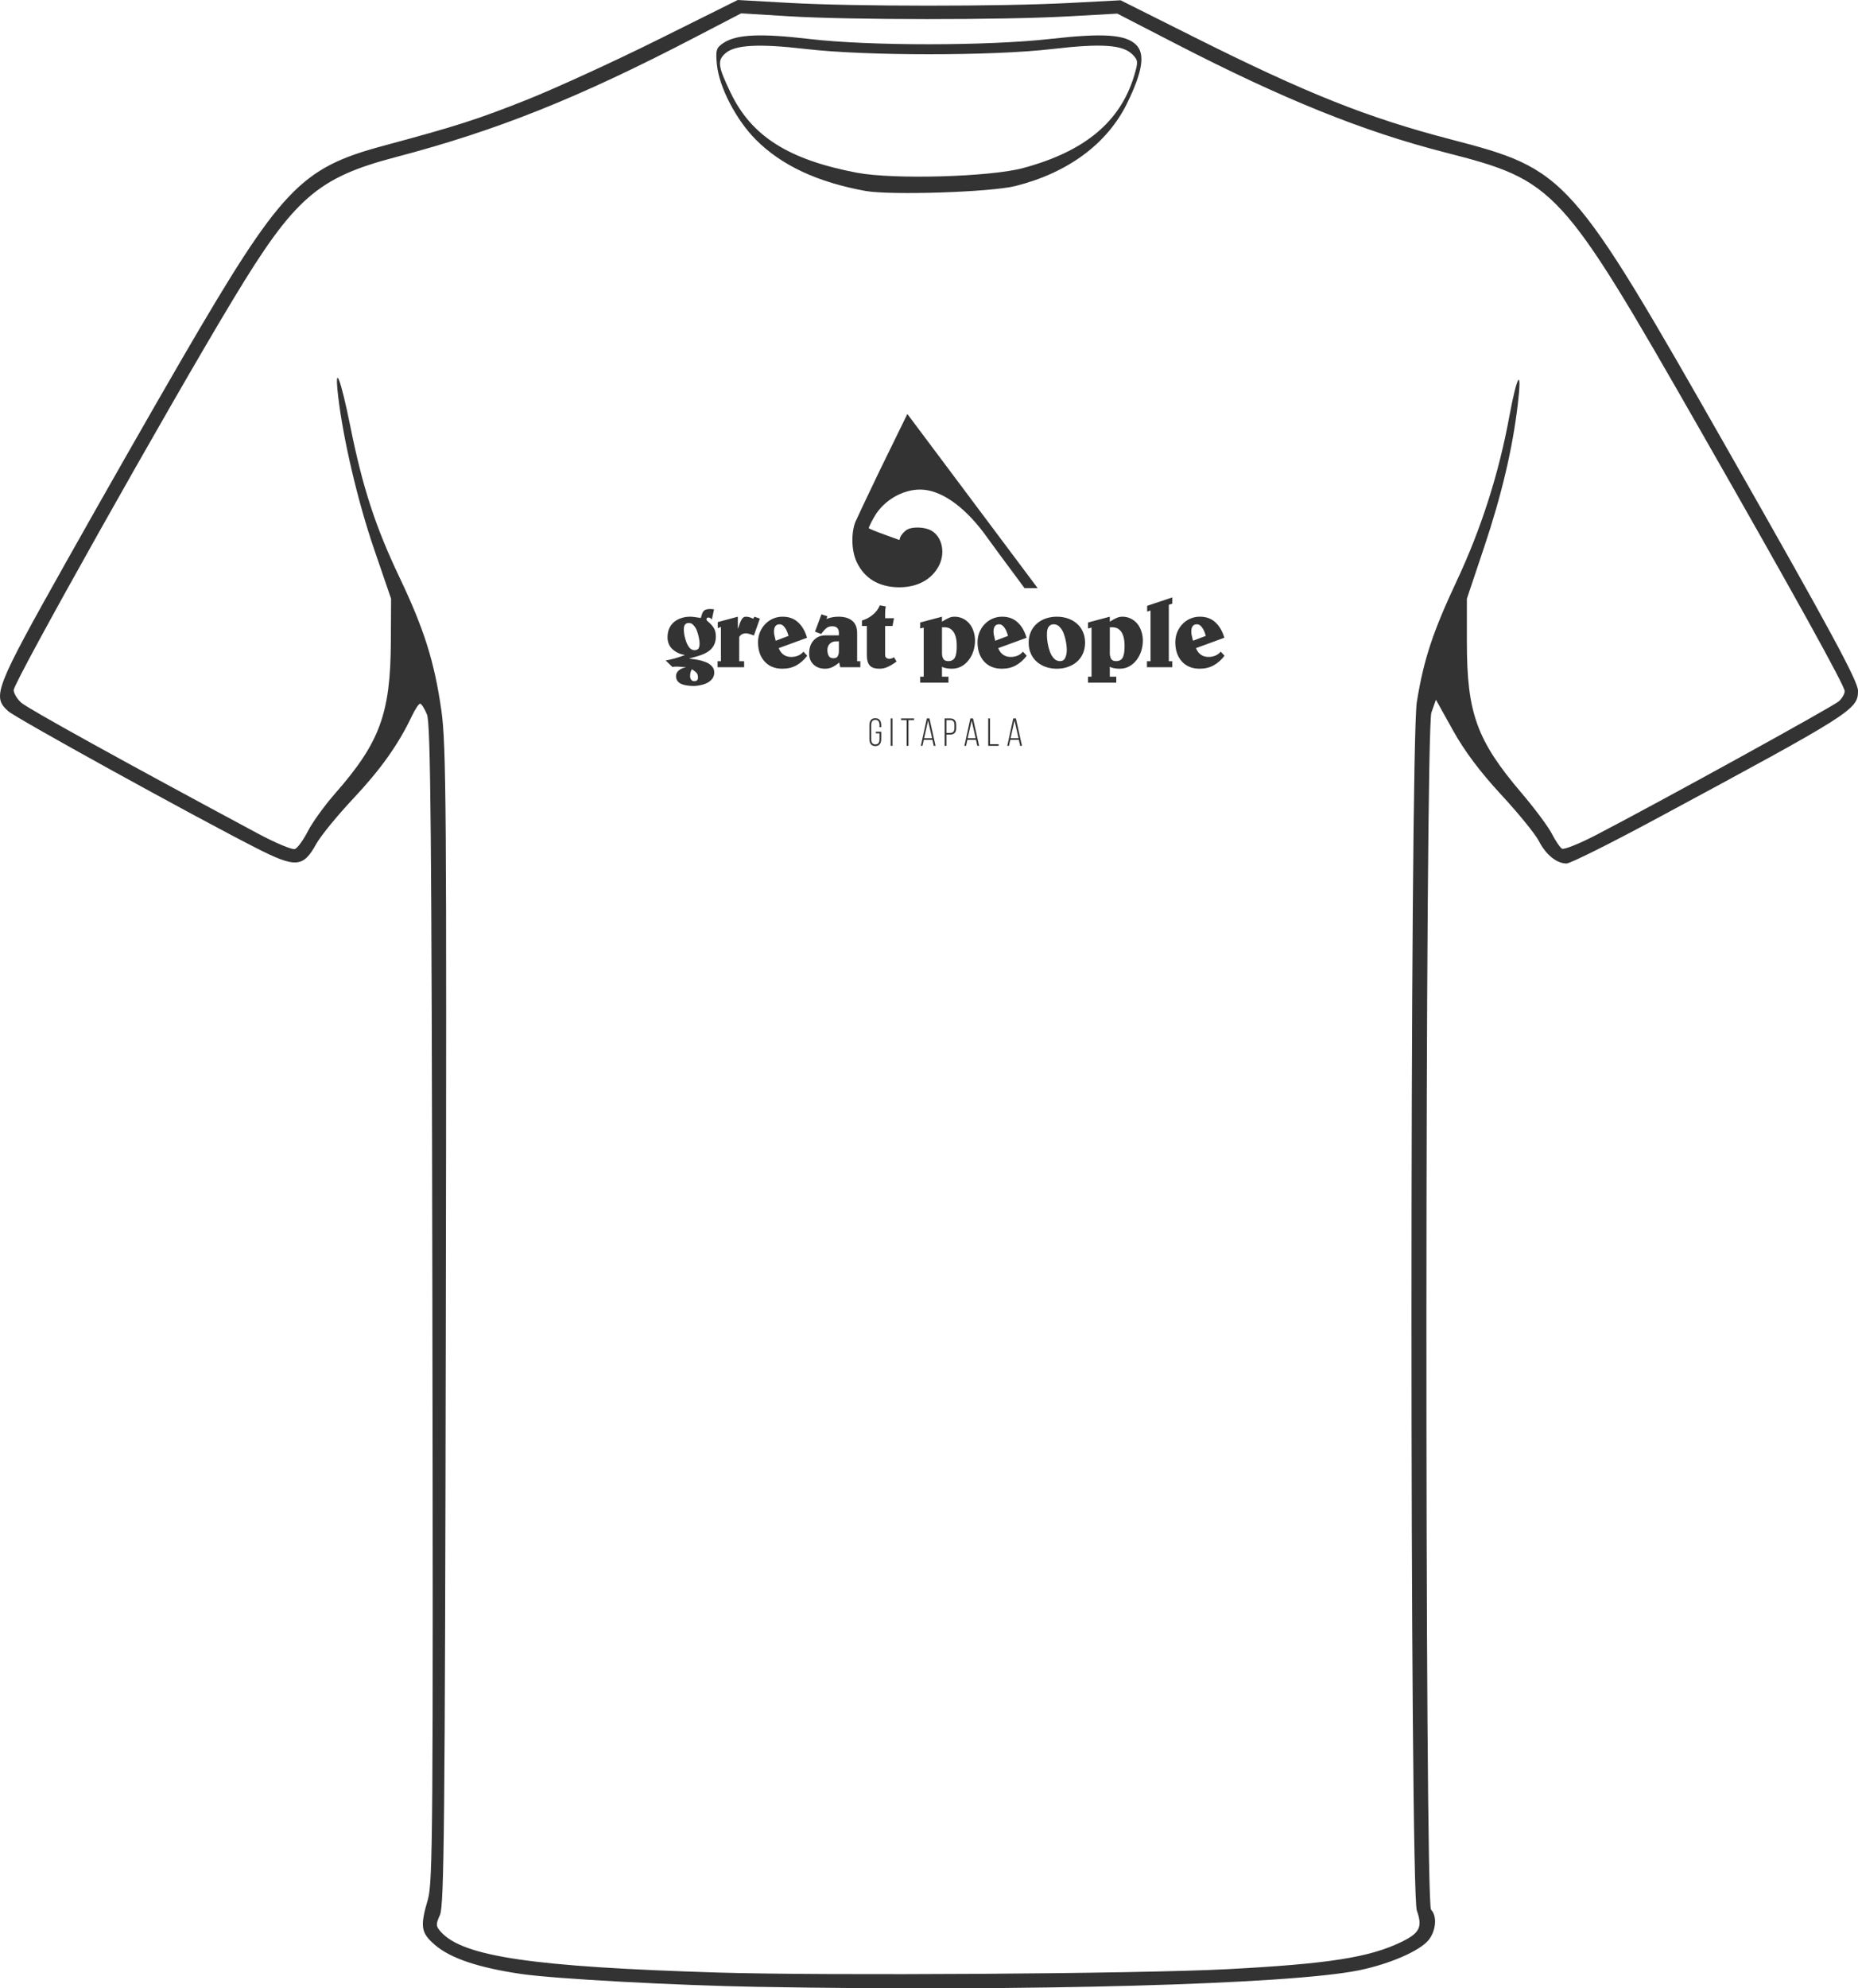 <svg xmlns="http://www.w3.org/2000/svg" width="467.382" height="500"><g font-family="sans-serif" letter-spacing="0" word-spacing="0" fill="#333"><path style="-inkscape-font-specification:'Bebas Neue'" d="M256.287 186.03l.344 1.527h.454l-1.536-6.903h-.66l-1.506 6.903h.413l.345-1.527h2.147zm-1.084-4.855l1.015 4.46h-2.01l.995-4.46zm-3.996 6.382v-.414h-2.167v-6.48h-.453v6.894h2.62zm-5.706-1.527l.346 1.527h.453l-1.537-6.903h-.66l-1.507 6.903h.414l.344-1.527h2.147zm-1.082-4.855l1.014 4.46h-2.01l.996-4.46zm-6.79-.512v6.894h.454v-2.836h.857c1.092 0 1.594-.54 1.594-1.634v-.75c0-1.003-.414-1.673-1.477-1.673h-1.428zm.454 3.644v-3.23h.975c.768 0 1.024.483 1.024 1.23v.808c0 .837-.344 1.192-1.14 1.192h-.858zm-3.54 1.723l.345 1.527h.453l-1.536-6.903h-.66l-1.506 6.903h.413l.346-1.527h2.147zm-1.083-4.855l1.014 4.46h-2.01l.995-4.46zm-4.934 6.382v-6.48h1.4v-.414h-3.26v.414h1.407v6.48h.453zm-4.48-6.894v6.894h.454v-6.894h-.453zm-3.857-.06c-1.055 0-1.488.75-1.488 1.744v3.526c0 .994.433 1.743 1.487 1.743 1.052 0 1.486-.75 1.486-1.743v-1.87h-1.35v.412h.916v1.487c0 .74-.285 1.29-1.043 1.29-.76 0-1.045-.55-1.045-1.29v-3.584c0-.74.285-1.3 1.044-1.3.757 0 1.042.56 1.042 1.3v.54h.434v-.51c0-.995-.434-1.744-1.487-1.744zm79.904-19.476q-.05-.2-.126-.552-.3-1.054-.3-1.757 0-.83.325-1.33.352-.503 1.055-.503.477 0 .828.276.377.277.628.704.276.402.427.803.176.402.377 1.08l.025.05-3.238 1.23zm6.98 2.737q-.553.678-1.356 1.005-.78.325-1.708.325-2.26 0-3.163-2.21l7.13-2.61q-.703-2.46-2.234-3.867-1.507-1.432-3.917-1.432-1.28 0-2.436.503-1.13.5-1.983 1.405-.83.878-1.306 2.058-.45 1.18-.45 2.46 0 3.014 1.657 4.847 1.657 1.808 4.47 1.808 2.007 0 3.54-.854 1.556-.88 2.71-2.41l-.954-1.03zm-12.18 3.917v-1.505h-.877V152.09l.878-.303v-1.556l-6.327 2.11v1.456l.854-.276v12.755h-.904v1.506h6.377zM279.17 157.74h.728q.427 0 .88.15.476.126.953.603.503.453.83 1.432.326.98.326 2.56 0 2.085-.503 2.94-.502.827-1.657.827-.853 0-1.205-.553-.35-.552-.35-1.48v-6.48zm-5.474.3l.88-.225v12.353h-.88v1.507h7.106v-1.507h-1.632v-2.51q.452.276 1.104.376.653.126 1.33.126 1.357 0 2.437-.578 1.105-.602 1.86-1.607.777-1.004 1.18-2.285.4-1.28.4-2.61 0-1.306-.4-2.41-.378-1.13-1.08-1.934-.704-.804-1.658-1.23-.93-.428-2.01-.428-.777 0-1.43.302-.653.276-1.707.93l-.025.024v-1.256l-5.474 1.457v1.506zm-7.856 10.12q1.506 0 2.787-.452 1.305-.452 2.284-1.306.98-.88 1.508-2.084.527-1.23.527-2.712 0-1.48-.527-2.686-.527-1.23-1.507-2.084-.953-.854-2.258-1.306-1.306-.452-2.812-.452-1.482 0-2.787.452-1.306.452-2.26 1.306-.954.854-1.506 2.084-.528 1.205-.528 2.686 0 1.482.527 2.712.527 1.205 1.506 2.084.98.854 2.26 1.306 1.305.452 2.787.452zm-.78-11.173q.905 0 1.533.703.653.678 1.03 1.732.376 1.055.552 2.134.175 1.08.175 1.858 0 1.205-.4 2.034-.378.803-1.307.803-.88 0-1.53-.678-.654-.703-1.03-1.758-.378-1.055-.553-2.134-.176-1.08-.176-1.858 0-.527.025-.954.05-.452.2-.88.176-.426.527-.702.352-.3.954-.3zm-14.715 4.142q-.05-.2-.125-.552-.3-1.054-.3-1.757 0-.83.325-1.33.35-.503 1.054-.503.476 0 .828.276.377.277.628.704.276.402.427.803.175.402.376 1.08l.024.05-3.24 1.23zm6.98 2.737q-.552.678-1.355 1.005-.78.325-1.708.325-2.26 0-3.163-2.21l7.13-2.61q-.704-2.46-2.235-3.867-1.507-1.432-3.917-1.432-1.28 0-2.436.503-1.13.5-1.983 1.405-.83.878-1.307 2.058-.452 1.18-.452 2.46 0 3.014 1.658 4.847 1.657 1.808 4.47 1.808 2.008 0 3.54-.854 1.556-.88 2.71-2.41l-.953-1.03zm-20.37-6.126h.728q.427 0 .88.15.476.126.953.603.502.453.828 1.432.327.98.327 2.56 0 2.085-.502 2.94-.502.827-1.657.827-.852 0-1.204-.553-.35-.552-.35-1.48v-6.48zm-5.474.3l.88-.225v12.353h-.88v1.507h7.107v-1.507h-1.632v-2.51q.452.276 1.104.376.652.126 1.33.126 1.356 0 2.436-.578 1.104-.602 1.858-1.607.778-1.004 1.18-2.285.4-1.28.4-2.61 0-1.306-.4-2.41-.377-1.13-1.08-1.934-.703-.804-1.657-1.23-.93-.428-2.01-.428-.777 0-1.43.302-.653.276-1.707.93l-.025.024v-1.256l-5.474 1.457v1.506zm-13.425 6.805q0 1.683.73 2.51.752.805 2.434.805 1.104 0 2.133-.477 1.055-.502 2.185-1.33l-.653-1.08q-.628.402-1.205.402-.352 0-.703-.226-.327-.25-.327-.778v-7.257h1.858l.377-1.957h-2.235v-1.004q0-1.232.176-1.96l-1.507-.276q-.553 1.38-1.783 2.385-1.205 1.004-2.712 1.43v1.38h1.23v7.433zm-7.035-1.155q0 .854-.302 1.356-.276.477-1.08.477-.828 0-1.18-.6-.326-.604-.326-1.483 0-.954.603-1.556.602-.602 1.557-.602h.728v2.41zm.35 4.093h5.048v-1.505h-.804v-7.03q0-2.135-1.23-3.14-1.23-1.03-3.44-1.03-1.707 0-3.038.58l.226-.68-1.506-.5-1.607 4.368 1.556.577q.075-.1.175-.25.63-.83 1.18-1.256.554-.427 1.433-.427 1.657 0 1.657 1.657v.628h-3.44q-1.733 0-2.887 1.23-1.155 1.23-1.155 3.34 0 1.732 1.13 2.786 1.13 1.03 2.862 1.03 1.004 0 1.833-.402.853-.402 1.732-1.155l.276 1.18zm-16.246-6.653q-.05-.2-.126-.552-.3-1.054-.3-1.757 0-.83.325-1.33.352-.503 1.055-.503.477 0 .828.276.377.277.628.704.276.402.427.803.177.402.377 1.08l.026.05-3.24 1.23zm6.98 2.737q-.553.678-1.356 1.005-.78.325-1.707.325-2.26 0-3.163-2.21l7.13-2.61q-.702-2.46-2.234-3.867-1.507-1.432-3.917-1.432-1.28 0-2.435.503-1.13.5-1.983 1.405-.828.878-1.305 2.058-.452 1.18-.452 2.46 0 3.014 1.657 4.847 1.657 1.808 4.47 1.808 2.008 0 3.54-.854 1.556-.88 2.71-2.41l-.953-1.03zm-21.552-5.9l.804-.327v8.638h-.854v1.506h6.68v-1.505h-1.232v-6.102q.327-.527.78-.728.45-.2.877-.2.73.05 2.034.552l1.508-4.244-1.38-.477-.303.503q-.577-.278-.954-.378-.375-.126-.903-.126-.652 0-1.054.703-.402.702-.753 1.832-.126.327-.15.427h-.05v-2.964l-5.048 1.356v1.532zm-7.234-1.306q.653 0 1.155.578.527.552.854 1.43.326.855.477 1.708.176.854.176 1.43 0 .905-.302 1.307-.3.378-1.004.378-.653 0-1.18-.553-.502-.577-.83-1.43-.325-.88-.5-1.733-.15-.854-.15-1.432 0-.903.3-1.28.3-.402 1.004-.402zm.728 11.625l.076.05q.778.503 1.104.88.352.4.352 1.154 0 .93-.954.93-.502 0-.778-.403-.252-.376-.252-.903 0-1.004.452-1.707zm5.574-15.065l-.3-.025q-.428-.05-.63-.05-.978 0-1.43.3-.452.278-.678 1.006l-.3.953q-.252-.05-.58-.1-.55-.1-1.053-.15-.478-.077-1.13-.077-1.08 0-2.085.327-.98.3-1.783.93-.803.627-1.28 1.63-.452.98-.452 2.286 0 1.857 1.255 3.012 1.28 1.155 3.064 1.43v.05q-2.763 1.03-4.797 1.332l1.682 1.632q.527-.076 1.105-.076.577 0 1.908.126.2 0 .352.025v.05q-.904.102-1.683.704-.753.603-.753 1.457 0 .73.352 1.23.376.503 1.004.78.653.275 1.43.376.78.125 1.683.125.653 0 1.507-.174.88-.15 1.707-.528.83-.376 1.38-1.054.554-.678.554-1.632 0-.98-.652-1.632-.628-.678-1.607-1.03-.953-.376-1.882-.527-.93-.176-2.134-.3v-.05q.1-.027.326-.077 1.506-.402 2.486-.728.98-.326 1.883-.904.903-.577 1.43-1.506.552-.954.552-2.31t-.527-2.16q-.527-.828-1.356-1.506-.478-.402-.478-.552 0-.553.452-.553.276 0 .427.1.177.076.403.327l.075.075.552-2.562zm48.625-49.12l-7.204 14.733c-3.085 6.438-5.735 12.037-5.887 12.443-1.1 2.925-.952 7.284.34 10.036 1.94 4.138 5.598 6.33 10.626 6.368 4.656.035 8.33-1.967 10.105-5.505 1.777-3.544.545-7.864-2.58-9.044-1.682-.637-4.236-.635-5.383.003-.766.426-1.664 1.448-1.854 2.108l-.158.55-3.84-1.393c-2.11-.765-3.85-1.48-3.862-1.587-.034-.295 1.093-2.498 1.86-3.64 2.67-3.964 7.606-6.44 11.997-6.02 5.1.49 10.883 4.868 15.998 12.11.742 1.052 4.41 6.028 8.152 11.057l1.165 1.572h3.303l-32.778-43.792zm29.07-61.83c15.5-4.153 24.484-11.61 27.98-23.22 1.045-3.48 1.01-3.922-.444-5.375-2.43-2.43-7.767-2.79-20.128-1.35-15.112 1.762-46.858 1.762-61.97 0-11.92-1.387-17.885-1.063-20.31 1.106-2.046 1.83-1.86 3.204 1.337 9.868 5.264 10.973 14.58 16.87 31.82 20.142 9.155 1.738 33.4 1.057 41.714-1.17zm-39.63 5.742c-12.027-2.185-21.07-6.407-27.502-12.84-4.998-4.997-9.302-13.28-9.847-18.95-.35-3.646-.17-4.23 1.694-5.45 3.266-2.14 9.317-2.414 21.56-.972 15.13 1.78 44.845 1.77 60.74-.025 13.286-1.5 18.863-1.108 21.48 1.51 2.29 2.29 1.607 6.702-2.266 14.636-4.974 10.19-14.85 17.518-28.107 20.854-6.167 1.55-31.46 2.38-37.753 1.236zm91.003 447.17c25.552-1.352 35.696-2.934 43.77-6.822 4.67-2.248 5.428-3.762 3.953-7.902-1.797-5.046-1.804-292.895 0-303.977 1.735-10.693 4-17.543 10.086-30.52 6.078-12.955 10.52-26.84 13.144-41.083 2.006-10.887 3.293-12.76 2.153-3.133-1.316 11.113-4.047 22.693-8.452 35.84l-4.348 12.982v10.887c0 17.89 2.49 24.74 13.772 37.984 3.28 3.85 6.698 8.44 7.596 10.202.9 1.76 2.044 3.455 2.545 3.765.5.31 4.37-1.234 8.596-3.43 16.017-8.317 59.64-32.34 61.058-33.624.815-.736 1.48-1.886 1.48-2.554 0-1.332-12.937-24.7-36.277-65.52-35.14-61.462-36.375-62.807-64.226-69.942-20.66-5.292-40.655-13.358-67.822-27.358l-14.655-7.553-12.562.7c-16.485.92-54.61.905-69.927-.03l-12.142-.74L174.77 9.42c-29.163 15.176-49.68 23.383-75.245 30.096C79.86 44.68 74.05 49.756 58.69 75.196c-16.368 27.11-55.247 96.313-55.247 98.337 0 .795.848 2.216 1.885 3.157 1.592 1.446 25.84 14.85 59.477 32.88 4.5 2.414 8.726 4.18 9.387 3.926.662-.254 2.127-2.27 3.255-4.48 1.13-2.208 4.202-6.466 6.83-9.46 11.268-12.837 13.94-20.09 14.04-38.103l.06-10.887-4.3-12.562c-4.105-11.99-7.788-27.697-9.033-38.522-.975-8.48.644-4.37 3.114 7.902 3.062 15.213 6.297 25.122 12.35 37.833 6.194 13.008 8.79 21.26 10.52 33.446 1.224 8.614 1.337 24.355 1.113 154.885-.212 124.776-.42 145.675-1.462 147.977-1.098 2.422-1.072 2.837.27 4.32 5.593 6.18 23.266 8.764 69.615 10.18 27.432.837 106.177.32 128.13-.844zm-117.66 4.453c-21.124-.374-51.474-2.02-59.878-3.247-10.788-1.574-17.863-3.954-21.752-7.318-3.538-3.06-3.77-4.58-1.75-11.48 1.218-4.168 1.324-18.404 1.113-149.902-.19-119.177-.435-145.786-1.356-148.02-.617-1.496-1.393-2.72-1.723-2.72-.33 0-1.27 1.413-2.088 3.14-3.367 7.105-7.824 13.374-14.74 20.734-4.022 4.28-8.212 9.412-9.312 11.406-3.294 5.97-5.167 6.086-15.245.94-16.247-8.294-60.25-32.57-62.223-34.328-4.126-3.675-3.41-5.523 14.51-37.43 9.072-16.15 22.307-39.35 29.413-51.557 24.712-42.446 29.576-47.578 50.4-53.183 18.48-4.973 23.686-6.64 36.01-11.534 7.14-2.834 22.024-9.65 33.077-15.144L185.577 0 198.56.73c16.204.916 53.155.928 70.35.023l12.98-.683 18.424 9.225c28.386 14.21 43.54 20.255 64.494 25.72 29.437 7.676 30.212 8.546 70.152 78.7 25.44 44.687 32.425 57.608 32.425 59.986 0 4.735-1.397 5.62-51.11 32.38-11.3 6.083-21.298 11.06-22.217 11.06-2.483 0-5.216-2.232-6.99-5.708-.867-1.697-5.11-6.91-9.433-11.582-5.32-5.75-9.242-10.984-12.142-16.196l-4.285-7.7-1.136 3.216c-1.615 4.57-1.703 299.44-.09 301.054 1.553 1.552 1.27 5.227-.582 7.582-2.162 2.747-9.87 6.102-17.632 7.672-17.52 3.544-83.14 5.35-150.74 4.15z" font-size="37.5" font-family="Bebas Neue" letter-spacing="6.107"/></g></svg>